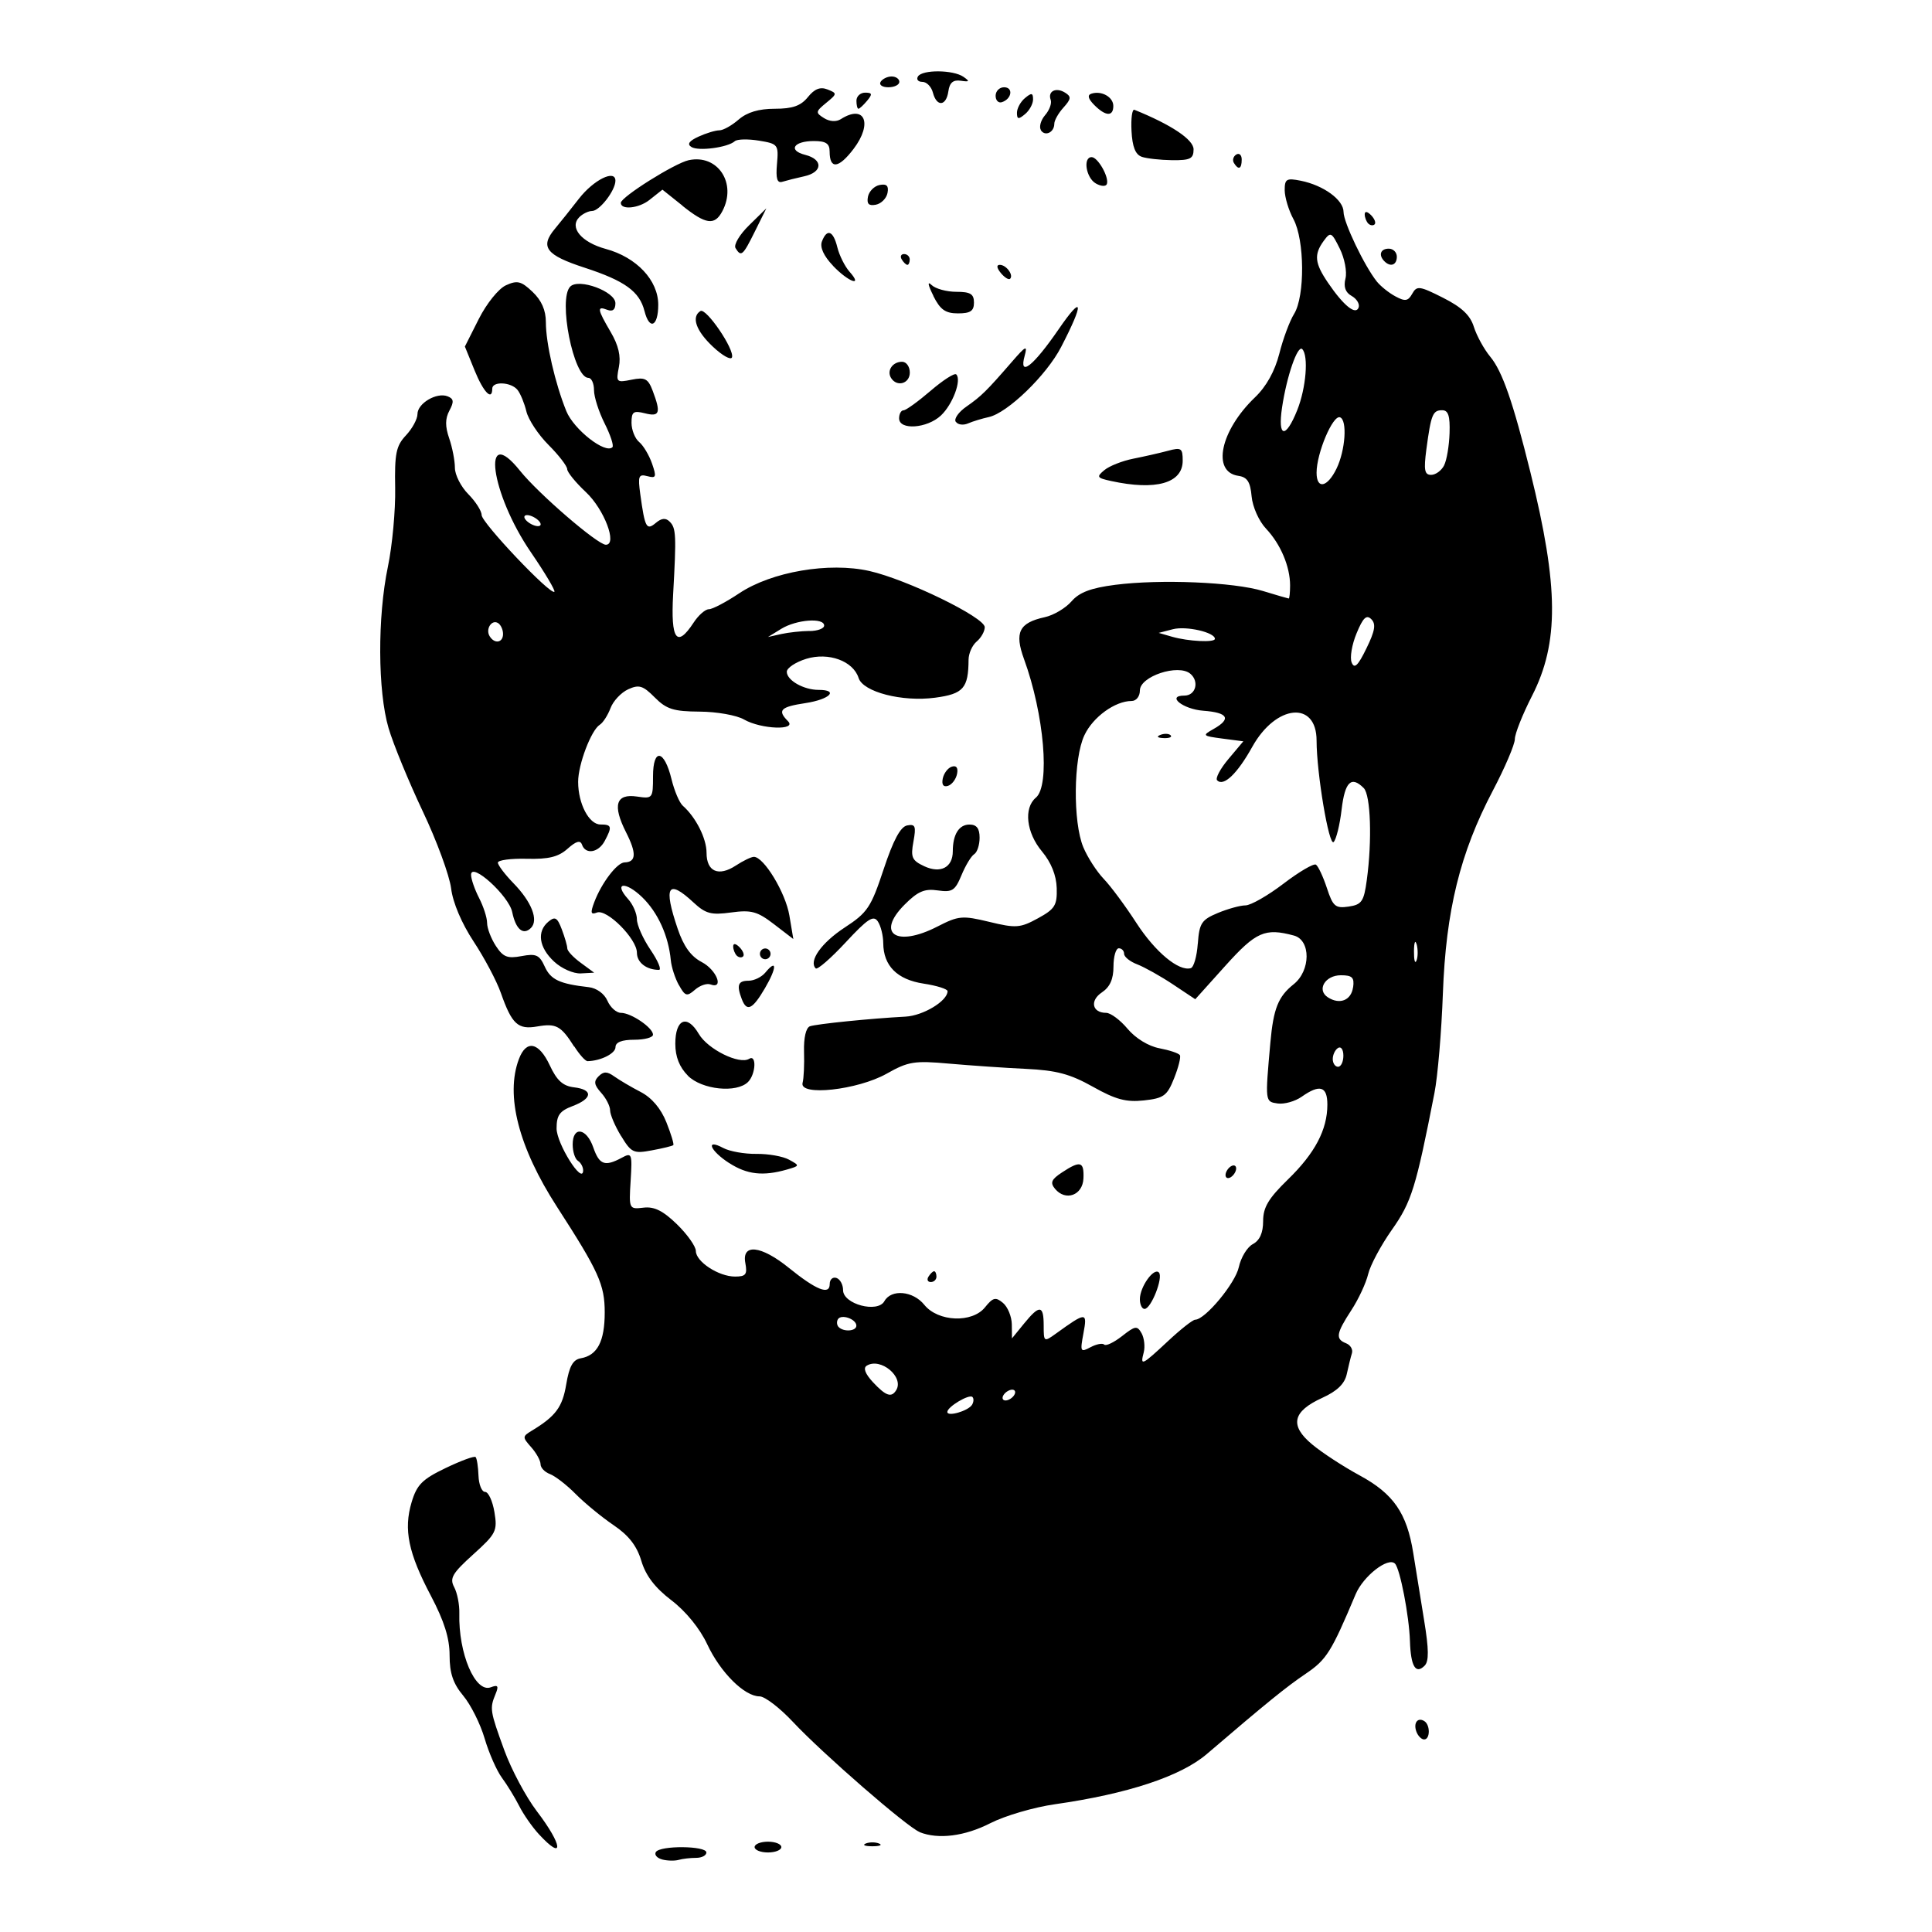 <svg class="{{ with .class }}{{ . }} {{ end }} icon" width="24" height="24" version="1.1" viewBox="0 0 24 24" xmlns="http://www.w3.org/2000/svg" xmlns:cc="http://creativecommons.org/ns#" xmlns:dc="http://purl.org/dc/elements/1.1/" xmlns:rdf="http://www.w3.org/1999/02/22-rdf-syntax-ns#">
 <path d="m8.226 23.099c-0.064-0.017-0.1-0.058-0.079-0.092 0.051-0.084 0.628-0.079 0.628 0.005 0 0.037-0.057 0.067-0.128 0.067s-0.167 0.011-0.216 0.025c-0.049 0.014-0.141 0.012-0.206-0.005zm1.148-0.154c0-0.037 0.075-0.067 0.166-0.067s0.166 0.03 0.166 0.067-0.075 0.067-0.166 0.067-0.166-0.03-0.166-0.067zm-2.681-0.161c-0.082-0.089-0.192-0.247-0.244-0.351-0.053-0.104-0.149-0.261-0.214-0.349s-0.162-0.308-0.215-0.489c-0.053-0.181-0.173-0.42-0.266-0.531-0.125-0.15-0.169-0.278-0.169-0.501 0-0.213-0.067-0.425-0.231-0.737-0.282-0.534-0.342-0.825-0.241-1.164 0.065-0.218 0.132-0.286 0.422-0.425 0.189-0.091 0.357-0.153 0.373-0.137 0.016 0.016 0.032 0.12 0.036 0.231 0.004 0.111 0.041 0.202 0.082 0.202 0.041 6.7e-5 0.093 0.113 0.116 0.251 0.039 0.234 0.021 0.269-0.264 0.526-0.259 0.234-0.295 0.295-0.236 0.406 0.038 0.071 0.067 0.218 0.064 0.326-0.013 0.497 0.198 0.992 0.391 0.918 0.089-0.034 0.101-0.017 0.058 0.086-0.073 0.178-0.069 0.206 0.11 0.697 0.087 0.239 0.269 0.58 0.404 0.757 0.324 0.425 0.342 0.629 0.025 0.285zm4.061 0.117c0.046-0.019 0.12-0.019 0.166 0 0.046 0.019 0.008 0.034-0.083 0.034-0.091 0-0.129-0.015-0.083-0.034zm0.668-0.144c-0.155-0.062-1.205-0.975-1.571-1.366-0.164-0.175-0.35-0.318-0.415-0.318-0.188 0-0.486-0.296-0.65-0.646-0.092-0.197-0.267-0.412-0.446-0.548-0.204-0.156-0.318-0.305-0.373-0.489-0.056-0.187-0.156-0.316-0.345-0.444-0.146-0.099-0.358-0.273-0.47-0.386-0.112-0.114-0.257-0.225-0.321-0.249s-0.116-0.078-0.116-0.122-0.052-0.139-0.116-0.211c-0.111-0.125-0.111-0.134 0.008-0.206 0.296-0.179 0.38-0.292 0.427-0.576 0.038-0.224 0.083-0.306 0.181-0.323 0.206-0.036 0.297-0.21 0.297-0.57 0-0.344-0.074-0.508-0.594-1.313-0.476-0.738-0.642-1.383-0.472-1.834 0.092-0.244 0.248-0.212 0.384 0.079 0.087 0.187 0.163 0.256 0.3 0.272 0.24 0.028 0.232 0.139-0.017 0.233-0.161 0.061-0.199 0.114-0.199 0.278 3.06e-4 0.189 0.324 0.704 0.33 0.524 0.001-0.044-0.028-0.098-0.064-0.121-0.037-0.023-0.066-0.115-0.066-0.204 0-0.231 0.172-0.206 0.256 0.037 0.075 0.216 0.143 0.241 0.352 0.129 0.127-0.069 0.133-0.055 0.112 0.284-0.022 0.353-0.02 0.356 0.16 0.335 0.134-0.016 0.243 0.039 0.416 0.207 0.129 0.126 0.234 0.275 0.234 0.331 0 0.133 0.283 0.318 0.487 0.318 0.134 0 0.154-0.026 0.128-0.167-0.047-0.246 0.194-0.221 0.538 0.057 0.345 0.279 0.51 0.344 0.51 0.203 0-0.057 0.037-0.091 0.083-0.076 0.046 0.015 0.083 0.084 0.083 0.152 3.32e-4 0.174 0.429 0.288 0.513 0.137 0.085-0.153 0.356-0.129 0.496 0.045 0.171 0.212 0.595 0.229 0.754 0.031 0.099-0.123 0.132-0.131 0.223-0.055 0.059 0.049 0.108 0.169 0.11 0.265l0.002 0.176 0.15-0.184c0.193-0.237 0.244-0.232 0.244 0.025 0 0.204 0.004 0.206 0.15 0.101 0.378-0.273 0.394-0.273 0.344-0.006-0.043 0.23-0.038 0.241 0.087 0.174 0.073-0.039 0.15-0.054 0.171-0.033 0.021 0.021 0.12-0.026 0.221-0.105 0.164-0.129 0.188-0.133 0.243-0.036 0.033 0.06 0.045 0.166 0.027 0.237-0.046 0.175-0.026 0.166 0.3-0.138 0.157-0.147 0.309-0.267 0.339-0.267 0.125-2e-3 0.499-0.453 0.542-0.653 0.026-0.12 0.104-0.249 0.174-0.286 0.086-0.046 0.128-0.14 0.128-0.286 0-0.171 0.066-0.281 0.307-0.516 0.337-0.327 0.491-0.62 0.491-0.931 0-0.228-0.093-0.257-0.319-0.098-0.082 0.058-0.216 0.095-0.297 0.084-0.159-0.023-0.158-0.017-0.092-0.757 0.038-0.422 0.097-0.571 0.289-0.724 0.213-0.169 0.215-0.548 0.004-0.605-0.36-0.097-0.471-0.048-0.851 0.374l-0.375 0.417-0.278-0.185c-0.153-0.102-0.352-0.213-0.442-0.248-0.09-0.034-0.164-0.093-0.164-0.131s-0.03-0.069-0.066-0.069-0.066 0.102-0.066 0.226c0 0.158-0.044 0.255-0.144 0.322-0.153 0.102-0.121 0.254 0.053 0.254 0.055 0 0.175 0.089 0.266 0.198 0.099 0.118 0.259 0.216 0.395 0.242 0.126 0.024 0.241 0.062 0.255 0.086s-0.018 0.152-0.072 0.287c-0.086 0.217-0.128 0.248-0.375 0.275-0.221 0.024-0.351-0.011-0.634-0.17-0.283-0.159-0.454-0.204-0.831-0.222-0.261-0.012-0.69-0.042-0.954-0.065-0.432-0.039-0.508-0.027-0.777 0.125-0.361 0.203-1.088 0.283-1.044 0.114 0.015-0.055 0.023-0.229 0.018-0.387-0.005-0.174 0.024-0.298 0.073-0.316 0.084-0.029 0.753-0.097 1.188-0.12 0.22-0.012 0.522-0.195 0.522-0.316 0-0.027-0.134-0.069-0.298-0.094-0.328-0.05-0.499-0.221-0.501-0.503-5.32e-4 -0.093-0.03-0.214-0.067-0.269-0.054-0.082-0.126-0.035-0.4 0.26-0.184 0.198-0.351 0.343-0.372 0.323-0.09-0.091 0.071-0.318 0.359-0.507 0.285-0.186 0.328-0.251 0.485-0.725 0.12-0.362 0.209-0.528 0.292-0.544 0.102-0.02 0.113 0.01 0.078 0.201-0.036 0.196-0.019 0.234 0.135 0.306 0.202 0.094 0.354 0.015 0.354-0.186 0-0.209 0.077-0.332 0.207-0.332 0.089 0 0.126 0.048 0.126 0.163 0 0.09-0.03 0.182-0.067 0.205s-0.108 0.14-0.158 0.261c-0.08 0.193-0.115 0.215-0.296 0.189-0.163-0.024-0.247 0.012-0.412 0.178-0.359 0.361-0.1 0.532 0.409 0.271 0.263-0.135 0.309-0.139 0.645-0.058 0.33 0.08 0.383 0.076 0.603-0.044 0.212-0.116 0.24-0.161 0.234-0.376-0.005-0.159-0.069-0.318-0.183-0.455-0.195-0.233-0.23-0.539-0.076-0.668 0.179-0.149 0.103-1.036-0.147-1.721-0.121-0.332-0.062-0.451 0.257-0.521 0.111-0.024 0.26-0.113 0.333-0.197 0.097-0.112 0.241-0.166 0.542-0.205 0.563-0.072 1.473-0.034 1.837 0.077 0.166 0.051 0.309 0.092 0.319 0.093 0.009 4.011e-4 0.017-0.073 0.017-0.162 0-0.235-0.118-0.514-0.299-0.706-0.088-0.093-0.167-0.27-0.179-0.401-0.016-0.18-0.054-0.239-0.165-0.255-0.333-0.048-0.224-0.562 0.207-0.975 0.141-0.135 0.246-0.324 0.302-0.542 0.046-0.184 0.129-0.407 0.184-0.495 0.136-0.22 0.131-0.918-0.008-1.176-0.06-0.11-0.108-0.272-0.109-0.359-3.32e-4 -0.141 0.022-0.154 0.199-0.119 0.284 0.057 0.532 0.238 0.532 0.388 0 0.13 0.259 0.671 0.414 0.865 0.047 0.058 0.15 0.141 0.231 0.184 0.12 0.065 0.157 0.059 0.208-0.033 0.057-0.102 0.09-0.098 0.383 0.05 0.232 0.117 0.338 0.217 0.383 0.362 0.035 0.11 0.126 0.277 0.204 0.371 0.15 0.181 0.283 0.565 0.498 1.434 0.353 1.425 0.357 2.12 0.02 2.779-0.117 0.229-0.213 0.47-0.213 0.536 0 0.066-0.123 0.355-0.274 0.642-0.407 0.774-0.582 1.488-0.62 2.519-0.017 0.473-0.064 1.03-0.105 1.237-0.23 1.176-0.285 1.353-0.528 1.697-0.136 0.193-0.269 0.441-0.295 0.551-0.026 0.11-0.12 0.313-0.21 0.45-0.188 0.289-0.199 0.357-0.064 0.41 0.054 0.021 0.087 0.077 0.072 0.124-0.015 0.047-0.043 0.164-0.064 0.259-0.026 0.12-0.119 0.21-0.303 0.294-0.372 0.169-0.41 0.344-0.127 0.579 0.123 0.103 0.389 0.276 0.59 0.385 0.421 0.228 0.587 0.469 0.666 0.964 0.03 0.191 0.091 0.567 0.135 0.836 0.059 0.36 0.061 0.509 0.006 0.564-0.111 0.111-0.172 0.008-0.182-0.305-0.01-0.314-0.123-0.899-0.186-0.963-0.085-0.086-0.394 0.155-0.489 0.381-0.302 0.718-0.361 0.812-0.62 0.987-0.241 0.163-0.484 0.36-1.227 0.996-0.324 0.278-0.984 0.496-1.888 0.625-0.261 0.037-0.622 0.143-0.802 0.235-0.319 0.163-0.647 0.204-0.878 0.112zm0.653-5.306c0.021-0.035 0.024-0.078 0.005-0.097-0.04-0.04-0.312 0.122-0.312 0.186 0 0.063 0.26-0.013 0.307-0.089zm0.524-0.121c0.023-0.037 0.011-0.067-0.025-0.067s-0.085 0.03-0.108 0.067-0.011 0.067 0.025 0.067c0.037 0 0.085-0.03 0.108-0.067zm-1.466-0.061c0.101-0.164-0.195-0.41-0.366-0.304-0.047 0.029-0.019 0.101 0.077 0.205 0.161 0.172 0.23 0.196 0.289 0.099zm-0.495-0.801c0-0.082-0.187-0.148-0.229-0.08-0.018 0.03-0.014 0.074 0.009 0.097 0.063 0.064 0.22 0.052 0.22-0.017zm6.05-3.354c0-0.076-0.03-0.119-0.066-0.096-0.037 0.023-0.066 0.085-0.066 0.138s0.03 0.096 0.066 0.096 0.066-0.062 0.066-0.138zm0.121-0.849c0.017-0.122-0.011-0.15-0.152-0.15-0.196 0-0.304 0.182-0.162 0.274 0.147 0.095 0.29 0.038 0.313-0.124zm-1.929-0.544c0.018-0.252 0.046-0.295 0.247-0.379 0.125-0.052 0.28-0.095 0.345-0.095 0.065-1.34e-4 0.277-0.121 0.471-0.269s0.376-0.255 0.404-0.237 0.089 0.148 0.136 0.29c0.075 0.229 0.105 0.255 0.27 0.231 0.163-0.024 0.19-0.063 0.226-0.331 0.067-0.49 0.048-1.054-0.038-1.141-0.155-0.156-0.234-0.079-0.275 0.266-0.022 0.19-0.067 0.372-0.099 0.404-0.058 0.058-0.212-0.859-0.212-1.26 1.99e-4 -0.499-0.504-0.451-0.798 0.076-0.188 0.338-0.357 0.498-0.437 0.418-0.025-0.025 0.038-0.144 0.14-0.265l0.185-0.22-0.26-0.034c-0.249-0.033-0.253-0.038-0.11-0.119 0.225-0.127 0.181-0.204-0.128-0.227-0.253-0.019-0.463-0.188-0.234-0.188 0.141 0 0.188-0.176 0.073-0.272-0.15-0.125-0.626 0.033-0.626 0.208 0 0.074-0.045 0.131-0.103 0.131-0.205 0-0.48 0.199-0.586 0.425-0.137 0.289-0.144 1.077-0.014 1.391 0.052 0.125 0.166 0.302 0.253 0.393 0.087 0.09 0.27 0.337 0.407 0.549 0.235 0.362 0.526 0.603 0.675 0.561 0.037-0.01 0.076-0.147 0.087-0.303zm-0.465-2.592c0.048-0.019 0.105-0.017 0.127 0.005 0.022 0.022-0.017 0.038-0.087 0.035-0.077-0.003-0.093-0.019-0.04-0.04zm3.183 2.604c-0.017-0.065-0.032-0.028-0.033 0.082-0.001 0.11 0.012 0.164 0.031 0.118s0.019-0.136 0.003-0.201zm-0.563-4.041c-0.06-0.06-0.103-0.019-0.183 0.175-0.058 0.139-0.086 0.303-0.061 0.363 0.033 0.083 0.078 0.041 0.183-0.175 0.107-0.218 0.121-0.303 0.061-0.363zm-1.943 0.244c0-0.081-0.355-0.162-0.52-0.12l-0.178 0.046 0.166 0.048c0.203 0.058 0.532 0.074 0.532 0.026zm1.511-2.115c0.11-0.226 0.136-0.604 0.043-0.637-0.089-0.032-0.291 0.445-0.291 0.688 0 0.211 0.134 0.184 0.248-0.051zm1.336-0.04c0.033-0.064 0.063-0.245 0.068-0.401 0.007-0.214-0.016-0.284-0.092-0.284-0.117 0-0.138 0.053-0.196 0.485-0.034 0.259-0.023 0.318 0.059 0.318 0.056 0 0.128-0.053 0.161-0.117zm-1.824-0.687c0.11-0.275 0.142-0.676 0.062-0.757-0.057-0.057-0.193 0.336-0.251 0.726-0.056 0.376 0.045 0.392 0.189 0.031zm0.675-1.418c-0.077-0.043-0.102-0.113-0.076-0.216 0.021-0.084-0.011-0.251-0.071-0.372-0.102-0.206-0.114-0.212-0.199-0.096-0.124 0.17-0.113 0.277 0.054 0.522 0.194 0.285 0.346 0.407 0.38 0.304 0.014-0.043-0.025-0.107-0.088-0.142zm0.806 17.838c-0.042-0.109 0.014-0.186 0.097-0.134 0.076 0.047 0.074 0.228-0.002 0.228-0.033 0-0.075-0.042-0.095-0.094zm-3.436-5.375c0-0.153 0.173-0.396 0.236-0.332 0.058 0.059-0.096 0.453-0.178 0.453-0.032 0-0.058-0.054-0.058-0.121zm-2.626-0.28c0.023-0.037 0.054-0.067 0.07-0.067 0.016 0 0.029 0.03 0.029 0.067s-0.032 0.067-0.07 0.067c-0.039 0-0.052-0.03-0.029-0.067zm1.572-1.091c-0.063-0.076-0.046-0.117 0.087-0.204 0.228-0.15 0.275-0.137 0.266 0.075-0.009 0.21-0.222 0.287-0.353 0.129zm2.118-0.171c0-0.037 0.03-0.085 0.066-0.108 0.037-0.023 0.066-0.011 0.066 0.026s-0.03 0.085-0.066 0.108-0.066 0.011-0.066-0.026zm-6.166-0.149c-0.239-0.154-0.3-0.309-0.073-0.187 0.079 0.042 0.263 0.075 0.411 0.073 0.147-2e-3 0.33 0.03 0.406 0.072 0.135 0.074 0.135 0.076-0.028 0.123-0.294 0.084-0.494 0.062-0.715-0.081zm-1.343-0.336c-0.075-0.123-0.136-0.267-0.136-0.319-1.33e-4 -0.052-0.05-0.151-0.112-0.219-0.087-0.097-0.094-0.142-0.031-0.204s0.105-0.062 0.195 2e-3c0.063 0.045 0.21 0.132 0.328 0.193 0.137 0.071 0.251 0.205 0.319 0.376 0.058 0.146 0.097 0.273 0.086 0.284-0.011 0.011-0.13 0.04-0.266 0.065-0.228 0.043-0.256 0.03-0.382-0.178zm0.831-0.749c-0.106-0.107-0.157-0.235-0.157-0.397 0-0.308 0.147-0.37 0.292-0.122 0.112 0.191 0.504 0.384 0.625 0.309 0.095-0.059 0.083 0.19-0.013 0.287-0.141 0.142-0.574 0.097-0.748-0.077zm-1.413-0.361c-0.164-0.259-0.224-0.292-0.459-0.251-0.24 0.042-0.315-0.027-0.452-0.416-0.052-0.149-0.205-0.437-0.339-0.64-0.148-0.225-0.258-0.483-0.279-0.659-0.02-0.159-0.178-0.591-0.353-0.959-0.174-0.368-0.365-0.832-0.424-1.032-0.135-0.459-0.139-1.381-0.008-2.007 0.054-0.26 0.095-0.699 0.09-0.975-0.008-0.429 0.011-0.524 0.134-0.655 0.079-0.084 0.143-0.203 0.143-0.264 0-0.133 0.238-0.274 0.374-0.221 0.077 0.03 0.082 0.067 0.023 0.177-0.054 0.101-0.054 0.197-0.003 0.345 0.039 0.113 0.071 0.278 0.071 0.366 0 0.088 0.075 0.235 0.166 0.327 0.091 0.092 0.166 0.209 0.166 0.26 0 0.096 0.858 1 0.904 0.953 0.014-0.014-0.117-0.235-0.291-0.489-0.503-0.734-0.622-1.62-0.137-1.015 0.23 0.287 0.965 0.92 1.067 0.92 0.147 0-0.02-0.44-0.247-0.653-0.128-0.12-0.233-0.249-0.233-0.286s-0.104-0.173-0.232-0.301-0.251-0.315-0.275-0.416c-0.024-0.1-0.073-0.22-0.109-0.266-0.078-0.1-0.315-0.112-0.315-0.017 0 0.157-0.109 0.045-0.22-0.228l-0.12-0.295 0.173-0.343c0.097-0.192 0.245-0.376 0.337-0.418 0.14-0.064 0.189-0.053 0.33 0.081 0.112 0.106 0.166 0.228 0.166 0.378 0 0.262 0.115 0.76 0.254 1.104 0.093 0.229 0.486 0.536 0.573 0.448 0.019-0.019-0.025-0.152-0.097-0.295s-0.132-0.329-0.132-0.413c0-0.084-0.031-0.153-0.07-0.153-0.184 0-0.379-0.98-0.225-1.134 0.106-0.107 0.561 0.061 0.561 0.207 0 0.08-0.034 0.107-0.1 0.082-0.132-0.051-0.126-0.01 0.041 0.275 0.097 0.165 0.129 0.301 0.102 0.436-0.037 0.188-0.03 0.195 0.157 0.157 0.168-0.034 0.206-0.014 0.264 0.14 0.103 0.273 0.086 0.324-0.098 0.277-0.143-0.036-0.166-0.019-0.166 0.118 0 0.088 0.043 0.196 0.095 0.239 0.052 0.043 0.124 0.164 0.16 0.268 0.058 0.167 0.051 0.185-0.058 0.156-0.109-0.029-0.119-0.002-0.088 0.225 0.058 0.419 0.077 0.453 0.194 0.355 0.071-0.06 0.123-0.064 0.172-0.014 0.079 0.079 0.083 0.168 0.042 0.903-0.031 0.564 0.045 0.67 0.254 0.351 0.06-0.092 0.145-0.167 0.19-0.167s0.214-0.089 0.377-0.198c0.402-0.268 1.115-0.39 1.617-0.277 0.465 0.105 1.433 0.576 1.433 0.698 0 0.052-0.045 0.132-0.1 0.178-0.055 0.046-0.1 0.147-0.101 0.225-0.002 0.355-0.064 0.426-0.415 0.473-0.409 0.055-0.896-0.071-0.951-0.245-0.067-0.211-0.373-0.323-0.65-0.238-0.133 0.041-0.242 0.114-0.242 0.161 0 0.106 0.209 0.225 0.395 0.225 0.256 0 0.139 0.118-0.162 0.164-0.312 0.047-0.353 0.089-0.219 0.224 0.118 0.118-0.333 0.102-0.545-0.02-0.091-0.053-0.34-0.097-0.551-0.098-0.324-0.002-0.413-0.03-0.558-0.176-0.147-0.148-0.196-0.163-0.331-0.101-0.087 0.04-0.186 0.145-0.219 0.234-0.034 0.089-0.093 0.181-0.133 0.206-0.107 0.067-0.269 0.493-0.269 0.709 0 0.272 0.135 0.53 0.277 0.53 0.141 0 0.148 0.027 0.053 0.205-0.078 0.146-0.238 0.172-0.282 0.046-0.021-0.059-0.072-0.045-0.179 0.05-0.114 0.102-0.236 0.132-0.508 0.125-0.197-0.005-0.358 0.017-0.358 0.048s0.087 0.146 0.194 0.256c0.225 0.231 0.314 0.458 0.217 0.555-0.096 0.096-0.189 0.018-0.233-0.197-0.042-0.203-0.511-0.628-0.511-0.463 0 0.053 0.045 0.182 0.099 0.287s0.1 0.245 0.1 0.311c2.26e-4 0.066 0.049 0.194 0.109 0.286 0.09 0.138 0.144 0.159 0.319 0.126 0.181-0.034 0.222-0.015 0.288 0.13 0.074 0.163 0.184 0.215 0.547 0.256 0.097 0.011 0.194 0.081 0.232 0.169 0.036 0.083 0.112 0.15 0.168 0.15 0.126 0 0.398 0.185 0.398 0.271 0 0.035-0.105 0.063-0.233 0.063-0.154 0-0.233 0.031-0.233 0.092 0 0.079-0.184 0.171-0.347 0.174-0.027 5.35e-4 -0.101-0.082-0.165-0.183zm-0.884-5.127c0-0.053-0.028-0.114-0.062-0.135-0.079-0.049-0.159 0.076-0.104 0.164 0.061 0.099 0.166 0.081 0.166-0.029zm3.806-0.036c0.101-5.02e-4 0.183-0.031 0.183-0.068 0-0.101-0.344-0.075-0.532 0.04l-0.166 0.102 0.166-0.037c0.091-0.02 0.248-0.037 0.349-0.038zm-3.407-1.405c-0.053-0.033-0.111-0.045-0.129-0.026-0.018 0.018 0.01 0.06 0.063 0.093 0.053 0.033 0.111 0.045 0.129 0.026 0.018-0.018-0.01-0.06-0.063-0.093zm2.567 5.978c-0.067-0.175-0.047-0.229 0.084-0.229 0.069 0 0.163-0.046 0.209-0.102 0.146-0.177 0.143-0.059-0.005 0.194-0.155 0.265-0.226 0.299-0.288 0.137zm-0.781-0.173c-0.048-0.086-0.093-0.226-0.101-0.311-0.029-0.304-0.161-0.594-0.355-0.782-0.21-0.203-0.361-0.184-0.176 0.022 0.061 0.067 0.11 0.181 0.11 0.252s0.076 0.242 0.169 0.379 0.14 0.249 0.105 0.249c-0.156 0-0.274-0.092-0.274-0.213 0-0.172-0.373-0.547-0.497-0.499-0.077 0.03-0.083 4e-3 -0.032-0.131 0.09-0.237 0.282-0.49 0.376-0.492 0.145-0.004 0.15-0.114 0.018-0.374-0.171-0.337-0.126-0.483 0.136-0.444 0.194 0.029 0.199 0.022 0.199-0.251 0-0.356 0.14-0.334 0.23 0.036 0.035 0.144 0.098 0.292 0.14 0.329 0.162 0.143 0.295 0.406 0.295 0.585 0 0.234 0.149 0.299 0.364 0.158 0.09-0.059 0.191-0.108 0.224-0.108 0.124 0 0.394 0.446 0.441 0.729l0.049 0.292-0.241-0.185c-0.207-0.159-0.282-0.179-0.532-0.145-0.248 0.034-0.316 0.016-0.468-0.125-0.318-0.296-0.375-0.201-0.196 0.326 0.074 0.22 0.165 0.345 0.299 0.415 0.185 0.096 0.281 0.341 0.109 0.278-0.046-0.017-0.133 0.013-0.194 0.067-0.099 0.086-0.121 0.08-0.198-0.059zm-1.551-0.294c-0.189-0.176-0.217-0.374-0.07-0.496 0.082-0.068 0.11-0.052 0.166 0.096 0.037 0.098 0.068 0.204 0.068 0.236s0.075 0.112 0.167 0.179l0.167 0.123-0.165 0.009c-0.092 0.005-0.24-0.06-0.333-0.147zm2.269-0.074c-0.024-0.025-0.044-0.076-0.044-0.114 0-0.042 0.031-0.038 0.079 0.01 0.043 0.044 0.063 0.095 0.044 0.114s-0.054 0.014-0.079-0.01zm0.288-0.022c0-0.037 0.03-0.067 0.066-0.067s0.066 0.03 0.066 0.067-0.03 0.067-0.066 0.067-0.066-0.03-0.066-0.067zm2.271-2.176c0.013-0.066 0.063-0.133 0.112-0.149 0.057-0.019 0.081 0.013 0.066 0.089-0.013 0.066-0.063 0.133-0.112 0.149-0.057 0.019-0.081-0.013-0.066-0.089zm2.09-3.698c-0.175-0.038-0.183-0.051-0.082-0.135 0.061-0.051 0.223-0.115 0.359-0.142 0.136-0.027 0.33-0.071 0.431-0.098 0.165-0.045 0.183-0.033 0.183 0.123 0 0.28-0.334 0.374-0.891 0.252zm-2.632-0.778c0-0.055 0.025-0.1 0.055-0.1 0.03 0 0.181-0.109 0.336-0.242s0.298-0.225 0.319-0.204c0.069 0.07-0.044 0.373-0.191 0.511-0.172 0.161-0.519 0.185-0.519 0.035zm0.703 0.042c-0.023-0.037 0.037-0.122 0.133-0.188 0.186-0.13 0.248-0.191 0.565-0.556 0.173-0.2 0.196-0.211 0.159-0.076-0.076 0.274 0.105 0.132 0.422-0.329 0.305-0.444 0.32-0.337 0.03 0.222-0.181 0.35-0.665 0.818-0.898 0.869-0.082 0.018-0.198 0.053-0.258 0.079s-0.128 0.016-0.151-0.021zm-0.803-0.544c-0.056-0.091 0.019-0.201 0.137-0.201 0.053 0 0.096 0.06 0.096 0.134 0 0.138-0.16 0.184-0.233 0.067zm-2.213-0.388c-0.21-0.197-0.271-0.371-0.155-0.443 0.07-0.044 0.425 0.476 0.392 0.575-0.013 0.038-0.119-0.021-0.237-0.132zm-0.85-0.443c-0.061-0.243-0.243-0.375-0.742-0.538-0.483-0.157-0.56-0.258-0.369-0.486 0.065-0.078 0.199-0.245 0.297-0.372 0.183-0.235 0.453-0.368 0.453-0.223 0 0.121-0.197 0.376-0.29 0.376-0.045 0-0.117 0.035-0.159 0.077-0.127 0.128 0.027 0.312 0.328 0.394 0.384 0.104 0.653 0.39 0.653 0.694 0 0.272-0.11 0.321-0.171 0.077zm3.589-0.189c-0.069-0.138-0.077-0.187-0.022-0.134 0.048 0.046 0.186 0.084 0.307 0.084 0.175 0 0.219 0.027 0.219 0.134 0 0.104-0.044 0.134-0.198 0.134-0.156 0-0.221-0.045-0.307-0.217zm-1.247-0.374c-0.116-0.121-0.165-0.23-0.138-0.301 0.063-0.165 0.141-0.135 0.192 0.073 0.025 0.101 0.093 0.236 0.15 0.301 0.176 0.197-0.012 0.13-0.205-0.073zm2.085 0.091c-0.052-0.064-0.057-0.102-0.013-0.102 0.08 0 0.174 0.127 0.128 0.173-0.017 0.017-0.068-0.015-0.115-0.071zm-1.231-0.169c-0.023-0.037-0.009-0.067 0.029-0.067s0.07 0.03 0.07 0.067-0.013 0.067-0.029 0.067-0.048-0.03-0.07-0.067zm5.995 0.022c-0.076-0.077-0.048-0.156 0.055-0.156 0.055 0 0.1 0.045 0.1 0.1 0 0.104-0.079 0.133-0.155 0.056zm-8.06-0.163c-0.025-0.041 0.051-0.169 0.169-0.284l0.214-0.21-0.141 0.284c-0.151 0.305-0.172 0.324-0.242 0.21zm7.86-0.305c-0.024-0.025-0.044-0.076-0.044-0.114 0-0.042 0.031-0.038 0.079 0.01 0.043 0.044 0.063 0.095 0.044 0.114s-0.054 0.014-0.079-0.01zm-8.519-0.222-0.249-0.199-0.163 0.129c-0.132 0.104-0.354 0.126-0.354 0.035 0-0.072 0.669-0.492 0.843-0.53 0.362-0.078 0.603 0.288 0.417 0.636-0.095 0.178-0.204 0.163-0.495-0.07zm2.304-0.111c0.013-0.067 0.078-0.133 0.145-0.146 0.088-0.017 0.115 0.01 0.098 0.099-0.013 0.067-0.078 0.133-0.145 0.146-0.088 0.017-0.115-0.01-0.098-0.099zm2.831-0.165c-0.122-0.069-0.163-0.327-0.052-0.327 0.077 0 0.219 0.25 0.189 0.334-0.012 0.033-0.073 0.03-0.137-0.007zm-3.961-0.242c0.021-0.241 0.013-0.251-0.225-0.29-0.136-0.022-0.27-0.019-0.299 0.007-0.086 0.078-0.452 0.127-0.539 0.072-0.057-0.035-0.029-0.075 0.089-0.129 0.094-0.043 0.21-0.078 0.258-0.078s0.155-0.06 0.24-0.134c0.104-0.09 0.249-0.134 0.448-0.134 0.222 0 0.324-0.036 0.412-0.145 0.083-0.103 0.154-0.13 0.243-0.095 0.122 0.048 0.122 0.054-0.016 0.167-0.133 0.109-0.134 0.122-0.027 0.189 0.07 0.044 0.152 0.049 0.209 0.013 0.296-0.189 0.4 0.051 0.159 0.369-0.186 0.245-0.298 0.258-0.298 0.033 0-0.099-0.046-0.13-0.196-0.13-0.253 0-0.325 0.117-0.106 0.172 0.224 0.057 0.216 0.216-0.014 0.266-0.101 0.022-0.223 0.053-0.271 0.068-0.065 0.02-0.083-0.038-0.067-0.222zm5.676-0.013c-0.021-0.034-0.008-0.081 0.029-0.104 0.037-0.023 0.068 0.005 0.068 0.062 0 0.117-0.04 0.135-0.097 0.042zm-1.146-0.077c-0.078-0.027-0.116-0.125-0.126-0.321-0.008-0.155 0.008-0.273 0.036-0.262 0.458 0.185 0.735 0.37 0.735 0.491 0 0.117-0.041 0.137-0.266 0.135-0.147-0.002-0.317-0.021-0.378-0.042zm-1.252-0.332c-0.024-0.04-4.65e-4 -0.123 0.053-0.185 0.054-0.062 0.085-0.148 0.069-0.19-0.039-0.107 0.066-0.16 0.179-0.089 0.079 0.049 0.076 0.078-0.02 0.185-0.063 0.069-0.114 0.16-0.114 0.201 0 0.108-0.116 0.163-0.168 0.079zm-0.297-0.214c0-0.055 0.045-0.138 0.1-0.183 0.081-0.068 0.1-0.065 0.1 0.017 0 0.055-0.045 0.138-0.1 0.183-0.081 0.068-0.1 0.065-0.1-0.017zm0.96-0.097c-0.076-0.077-0.088-0.123-0.036-0.14 0.125-0.042 0.273 0.041 0.273 0.152 0 0.135-0.096 0.13-0.237-0.012zm-2.954-0.053c0-0.055 0.049-0.1 0.108-0.1 0.088 0 0.093 0.018 0.025 0.1-0.046 0.055-0.094 0.1-0.108 0.1-0.014 0-0.025-0.045-0.025-0.1zm0.95-0.1c-0.019-0.074-0.078-0.134-0.131-0.134s-0.077-0.03-0.055-0.067c0.053-0.087 0.437-0.084 0.565 0.004 0.082 0.057 0.076 0.065-0.033 0.049-0.095-0.014-0.139 0.024-0.154 0.131-0.026 0.186-0.145 0.197-0.192 0.017zm0.779 0.039c0-0.058 0.047-0.106 0.105-0.106 0.117 0 0.097 0.144-0.026 0.185-0.043 0.015-0.079-0.021-0.079-0.079zm-1.429-0.173c0.023-0.037 0.084-0.067 0.137-0.067s0.096 0.03 0.096 0.067c0 0.037-0.062 0.067-0.137 0.067s-0.118-0.03-0.096-0.067z" stroke-width=".067"/>
</svg>
